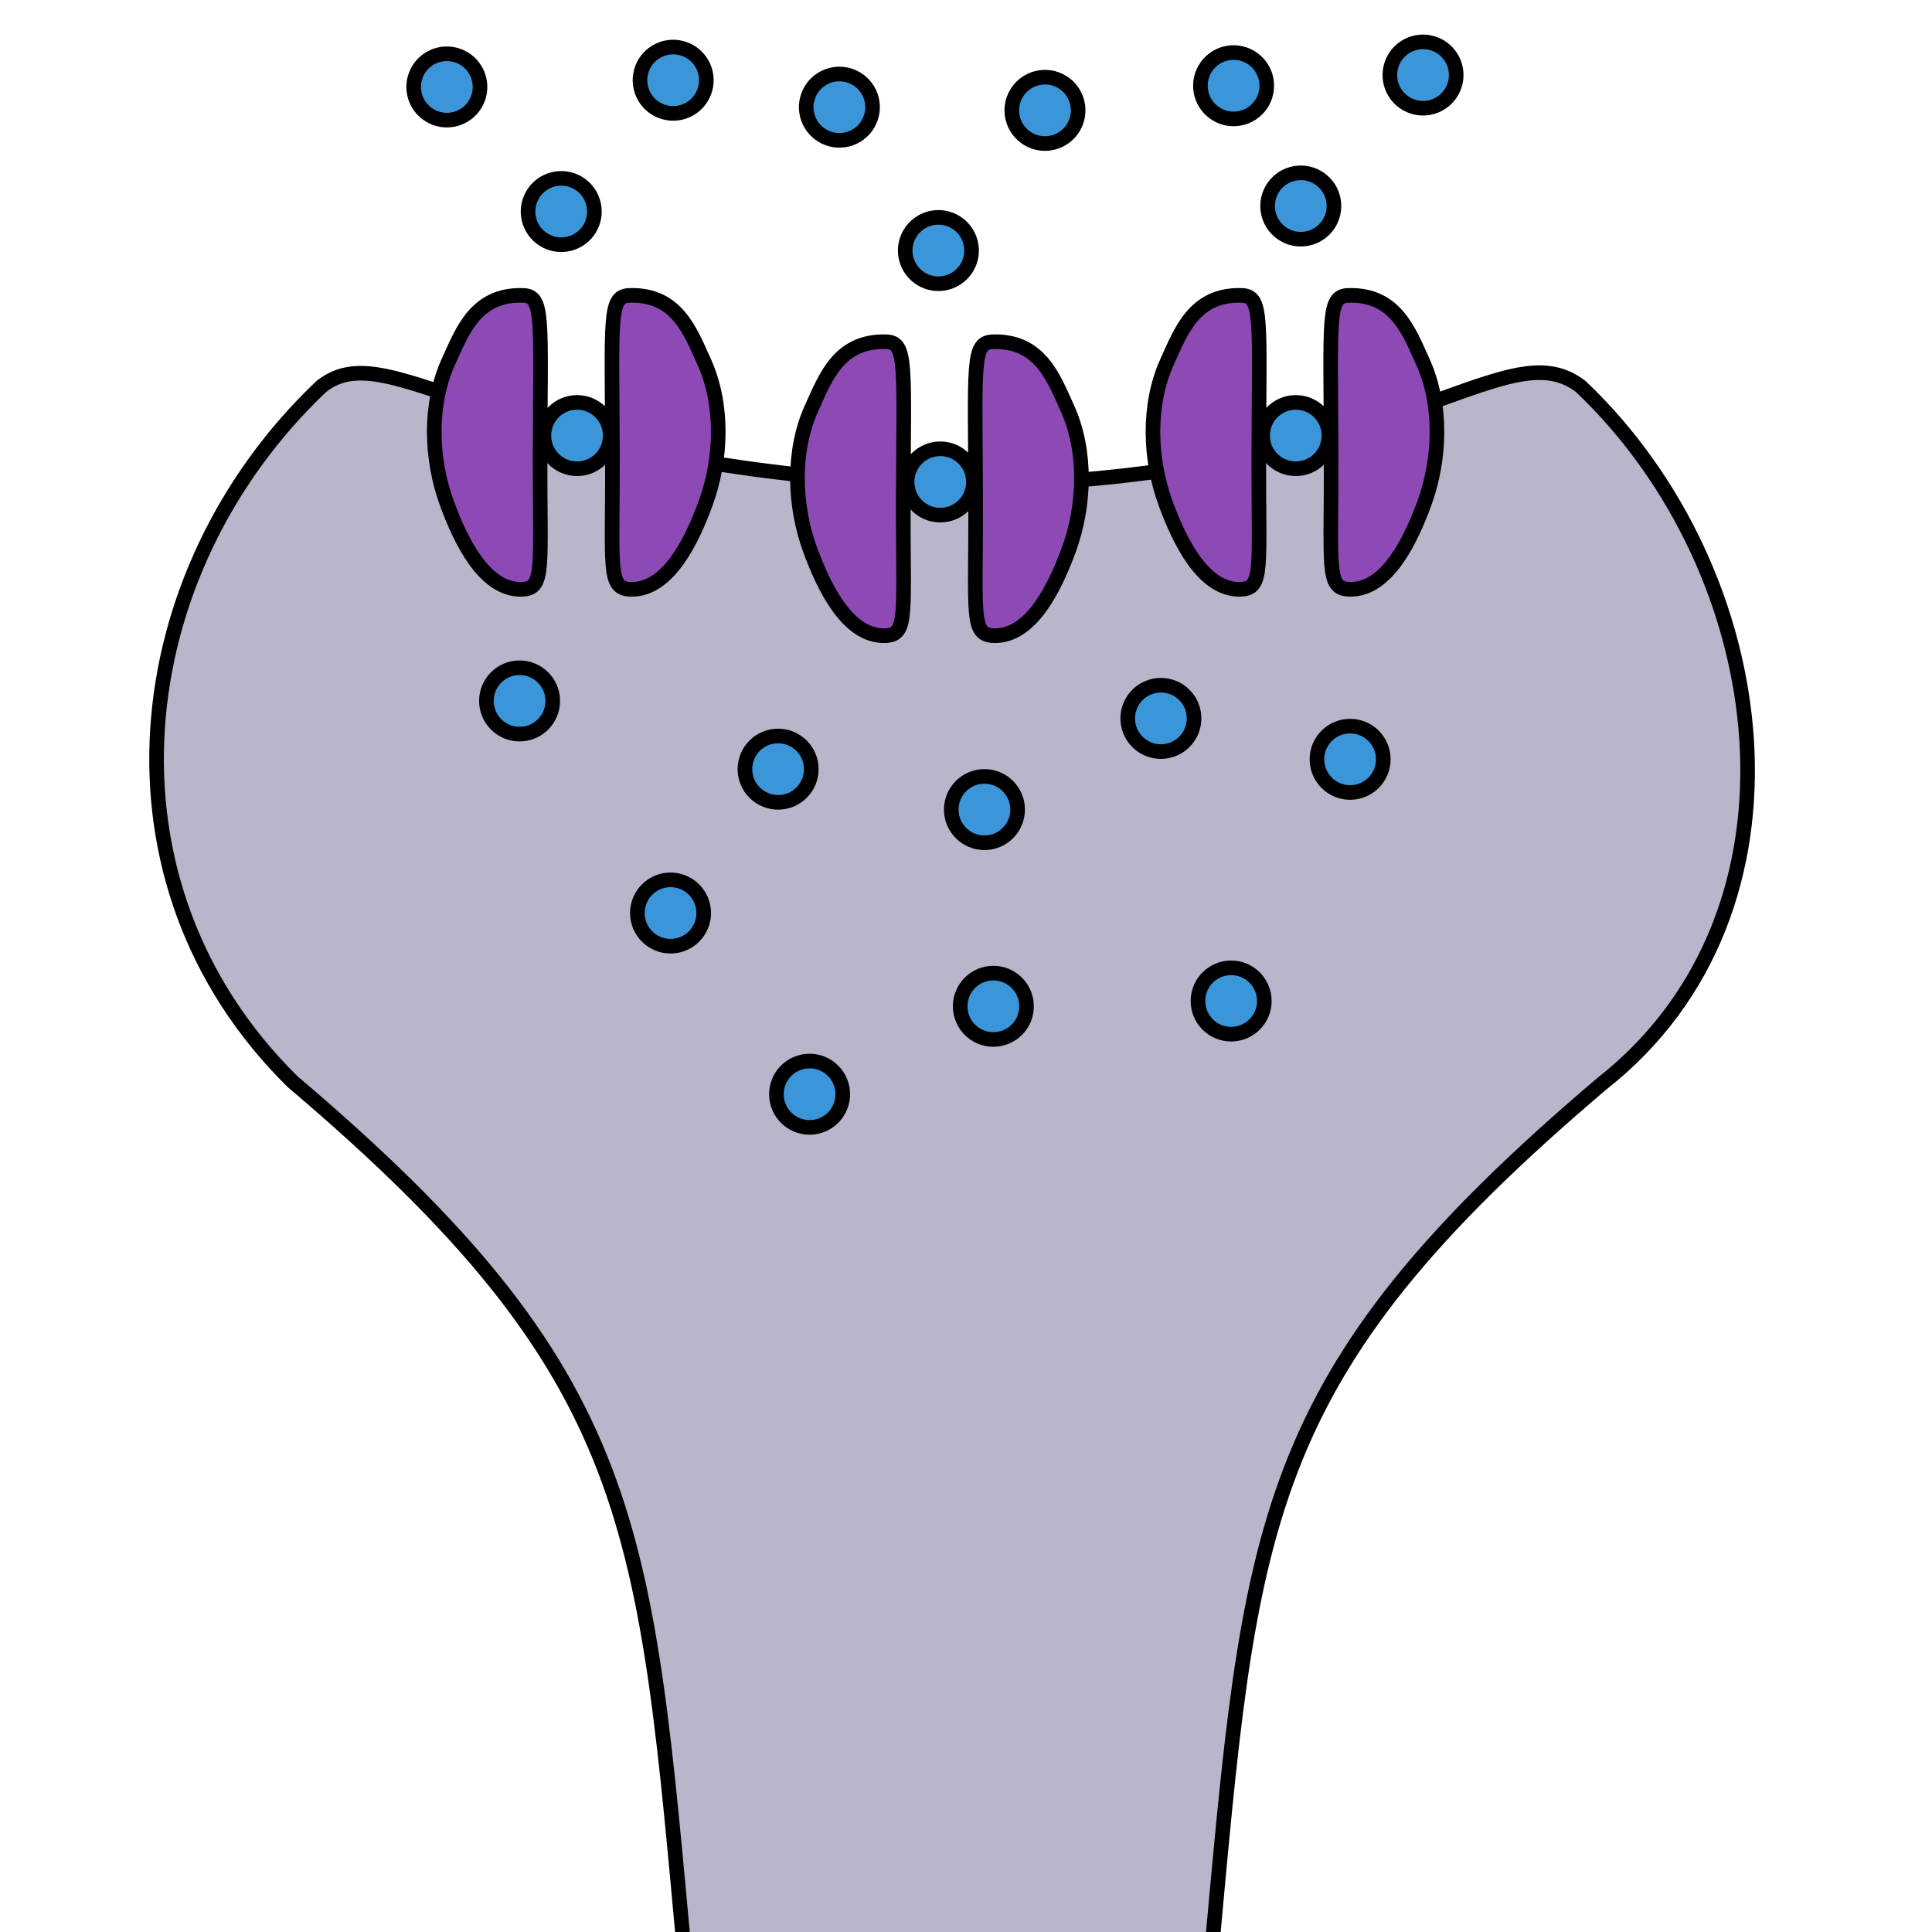 <svg
      xmlns="http://www.w3.org/2000/svg"
      width="500"
      height="500"
      version="1.1"
      viewBox="0 0 132.292 132.292"
    >
      <g
        fillOpacity="1"
        strokeDasharray="none"
        strokeMiterlimit="4"
        strokeOpacity="1"
      >
        <path
          fill="#b7b6ca"
          stroke="#000"
          strokeLinecap="butt"
          strokeLinejoin="miter"
          strokeWidth="1.975"
          d="M63.94 134.765l-.003-.015-16.995-.132c-2.791-30.299-3.051-40.33-26.913-60.557C6.135 60.37 8.625 39.156 21.997 26.467c4.921-3.904 12.01 5.96 44.216 6.79 29.754-.564 36.75-10.857 42.03-6.79 13.372 12.689 16.422 35.967 1.469 47.719-23.862 20.227-24.05 30.133-26.842 60.432l-16.994.132-.004.015-.966-.008z"
        ></path>
        <path
          fill="#b7b6ca"
          stroke="none"
          strokeLinecap="square"
          strokeLinejoin="round"
          strokeWidth="1.995"
          d="M48.074 137.377h33.77l.601-10.14-35.072.134z"
        ></path>
        <circle
          cx="68.019"
          cy="-68.905"
          r="2.272"
          fill="#3b96d9"
          stroke="#000"
          strokeLinecap="square"
          strokeLinejoin="round"
          strokeWidth="1.058"
          transform="scale(1 -1)"
        ></circle>
        <circle
          cx="92.448"
          cy="-51.993"
          r="2.272"
          fill="#3b96d9"
          stroke="#000"
          strokeLinecap="square"
          strokeLinejoin="round"
          strokeWidth="1.058"
          transform="scale(1 -1)"
        ></circle>
        <circle
          cx="79.491"
          cy="-49.192"
          r="2.272"
          fill="#3b96d9"
          stroke="#000"
          strokeLinecap="square"
          strokeLinejoin="round"
          strokeWidth="1.058"
          transform="scale(1 -1)"
        ></circle>
        <circle
          cx="45.915"
          cy="-62.519"
          r="2.272"
          fill="#3b96d9"
          stroke="#000"
          strokeLinecap="square"
          strokeLinejoin="round"
          strokeWidth="1.058"
          transform="scale(1 -1)"
        ></circle>
        <circle
          cx="67.409"
          cy="-55.436"
          r="2.272"
          fill="#3b96d9"
          stroke="#000"
          strokeLinecap="square"
          strokeLinejoin="round"
          strokeWidth="1.058"
          transform="scale(1 -1)"
        ></circle>
        <circle
          cx="35.578"
          cy="-47.996"
          r="2.272"
          fill="#3b96d9"
          stroke="#000"
          strokeLinecap="square"
          strokeLinejoin="round"
          strokeWidth="1.058"
          transform="scale(1 -1)"
        ></circle>
        <circle
          cx="28.888"
          cy="-29.191"
          r="2.272"
          fill="#3b96d9"
          stroke="#000"
          strokeLinecap="square"
          strokeLinejoin="round"
          strokeWidth="1.058"
          transform="scale(1 -1) rotate(24.646)"
        ></circle>
        <circle
          cx="39.605"
          cy="-24.215"
          r="2.272"
          fill="#3b96d9"
          stroke="#000"
          strokeLinecap="square"
          strokeLinejoin="round"
          strokeWidth="1.058"
          transform="scale(1 -1) rotate(24.646)"
        ></circle>
        <circle
          cx="25.327"
          cy="-18.171"
          r="2.272"
          fill="#3b96d9"
          stroke="#000"
          strokeLinecap="square"
          strokeLinejoin="round"
          strokeWidth="1.058"
          transform="scale(1 -1) rotate(24.646)"
        ></circle>
        <circle
          cx="58.105"
          cy="-32.356"
          r="2.272"
          fill="#3b96d9"
          stroke="#000"
          strokeLinecap="square"
          strokeLinejoin="round"
          strokeWidth="1.058"
          transform="scale(1 -1) rotate(14.162)"
        ></circle>
        <circle
          cx="67.53"
          cy="-24.834"
          r="2.272"
          fill="#3b96d9"
          stroke="#000"
          strokeLinecap="square"
          strokeLinejoin="round"
          strokeWidth="1.058"
          transform="scale(1 -1) rotate(14.162)"
        ></circle>
        <circle
          cx="53.934"
          cy="-21.178"
          r="2.272"
          fill="#3b96d9"
          stroke="#000"
          strokeLinecap="square"
          strokeLinejoin="round"
          strokeWidth="1.058"
          transform="scale(1 -1) rotate(14.162)"
        ></circle>
        <circle
          cx="87.821"
          cy="-20.492"
          r="2.272"
          fill="#3b96d9"
          stroke="#000"
          strokeLinecap="square"
          strokeLinejoin="round"
          strokeWidth="1.058"
          transform="scale(1 -1) rotate(4.135)"
        ></circle>
        <circle
          cx="96.816"
          cy="-12.152"
          r="2.272"
          fill="#3b96d9"
          stroke="#000"
          strokeLinecap="square"
          strokeLinejoin="round"
          strokeWidth="1.058"
          transform="scale(1 -1) rotate(4.135)"
        ></circle>
        <circle
          cx="83.826"
          cy="-11.946"
          r="2.272"
          fill="#3b96d9"
          stroke="#000"
          strokeLinecap="square"
          strokeLinejoin="round"
          strokeWidth="1.058"
          transform="scale(1 -1) rotate(4.135)"
        ></circle>
        <g
          stroke="#000"
          strokeWidth="1.058"
          transform="matrix(1 0 0 -1 0 135.439)"
        >
          <circle
            cx="39.514"
            cy="105.613"
            r="2.272"
            fill="#3b96d9"
            strokeLinecap="square"
            strokeLinejoin="round"
          ></circle>
          <path
            fill="#8d4ab5"
            strokeLinecap="butt"
            strokeLinejoin="miter"
            d="M35.716 95.085c-2.59-.057-4.206 3.429-5.103 5.859-1.123 3.044-1.249 6.78.095 9.733.942 2.071 1.862 4.639 5.102 4.535 1.443-.046 1.202-1.522 1.171-10.843-.026-7.832.37-9.248-1.265-9.284z"
          ></path>
          <path
            fill="#8d4ab5"
            strokeLinecap="butt"
            strokeLinejoin="miter"
            d="M43.202 95.085c2.589-.057 4.206 3.429 5.103 5.859 1.122 3.044 1.249 6.78-.095 9.733-.942 2.071-1.862 4.639-5.103 4.535-1.442-.046-1.201-1.522-1.17-10.843.026-7.832-.37-9.248 1.265-9.284z"
          ></path>
        </g>
        <g
          stroke="#000"
          strokeWidth="1.058"
          transform="matrix(1 0 0 -1 49.213 135.439)"
        >
          <circle
            cx="39.514"
            cy="105.613"
            r="2.272"
            fill="#3b96d9"
            strokeLinecap="square"
            strokeLinejoin="round"
          ></circle>
          <path
            fill="#8d4ab5"
            strokeLinecap="butt"
            strokeLinejoin="miter"
            d="M35.716 95.085c-2.59-.057-4.206 3.429-5.103 5.859-1.123 3.044-1.249 6.78.095 9.733.942 2.071 1.862 4.639 5.102 4.535 1.443-.046 1.202-1.522 1.171-10.843-.026-7.832.37-9.248-1.265-9.284z"
          ></path>
          <path
            fill="#8d4ab5"
            strokeLinecap="butt"
            strokeLinejoin="miter"
            d="M43.202 95.085c2.589-.057 4.206 3.429 5.103 5.859 1.122 3.044 1.249 6.78-.095 9.733-.942 2.071-1.862 4.639-5.103 4.535-1.442-.046-1.201-1.522-1.17-10.843.026-7.832-.37-9.248 1.265-9.284z"
          ></path>
        </g>
        <g
          stroke="#000"
          strokeWidth="1.058"
          transform="matrix(1 0 0 -1 24.87 138.614)"
        >
          <circle
            cx="39.514"
            cy="105.613"
            r="2.272"
            fill="#3b96d9"
            strokeLinecap="square"
            strokeLinejoin="round"
          ></circle>
          <path
            fill="#8d4ab5"
            strokeLinecap="butt"
            strokeLinejoin="miter"
            d="M35.716 95.085c-2.59-.057-4.206 3.429-5.103 5.859-1.123 3.044-1.249 6.78.095 9.733.942 2.071 1.862 4.639 5.102 4.535 1.443-.046 1.202-1.522 1.171-10.843-.026-7.832.37-9.248-1.265-9.284z"
          ></path>
          <path
            fill="#8d4ab5"
            strokeLinecap="butt"
            strokeLinejoin="miter"
            d="M43.202 95.085c2.589-.057 4.206 3.429 5.103 5.859 1.122 3.044 1.249 6.78-.095 9.733-.942 2.071-1.862 4.639-5.103 4.535-1.442-.046-1.201-1.522-1.17-10.843.026-7.832-.37-9.248 1.265-9.284z"
          ></path>
        </g>
        <circle
          cx="55.436"
          cy="-74.926"
          r="2.272"
          fill="#3b96d9"
          stroke="#000"
          strokeLinecap="square"
          strokeLinejoin="round"
          strokeWidth="1.058"
          transform="scale(1 -1)"
        ></circle>
        <circle
          cx="84.301"
          cy="-68.543"
          r="2.272"
          fill="#3b96d9"
          stroke="#000"
          strokeLinecap="square"
          strokeLinejoin="round"
          strokeWidth="1.058"
          transform="scale(1 -1)"
        ></circle>
        <circle
          cx="53.281"
          cy="-52.668"
          r="2.272"
          fill="#3b96d9"
          stroke="#000"
          strokeLinecap="square"
          strokeLinejoin="round"
          strokeWidth="1.058"
          transform="scale(1 -1)"
        ></circle>
      </g>
    </svg>
